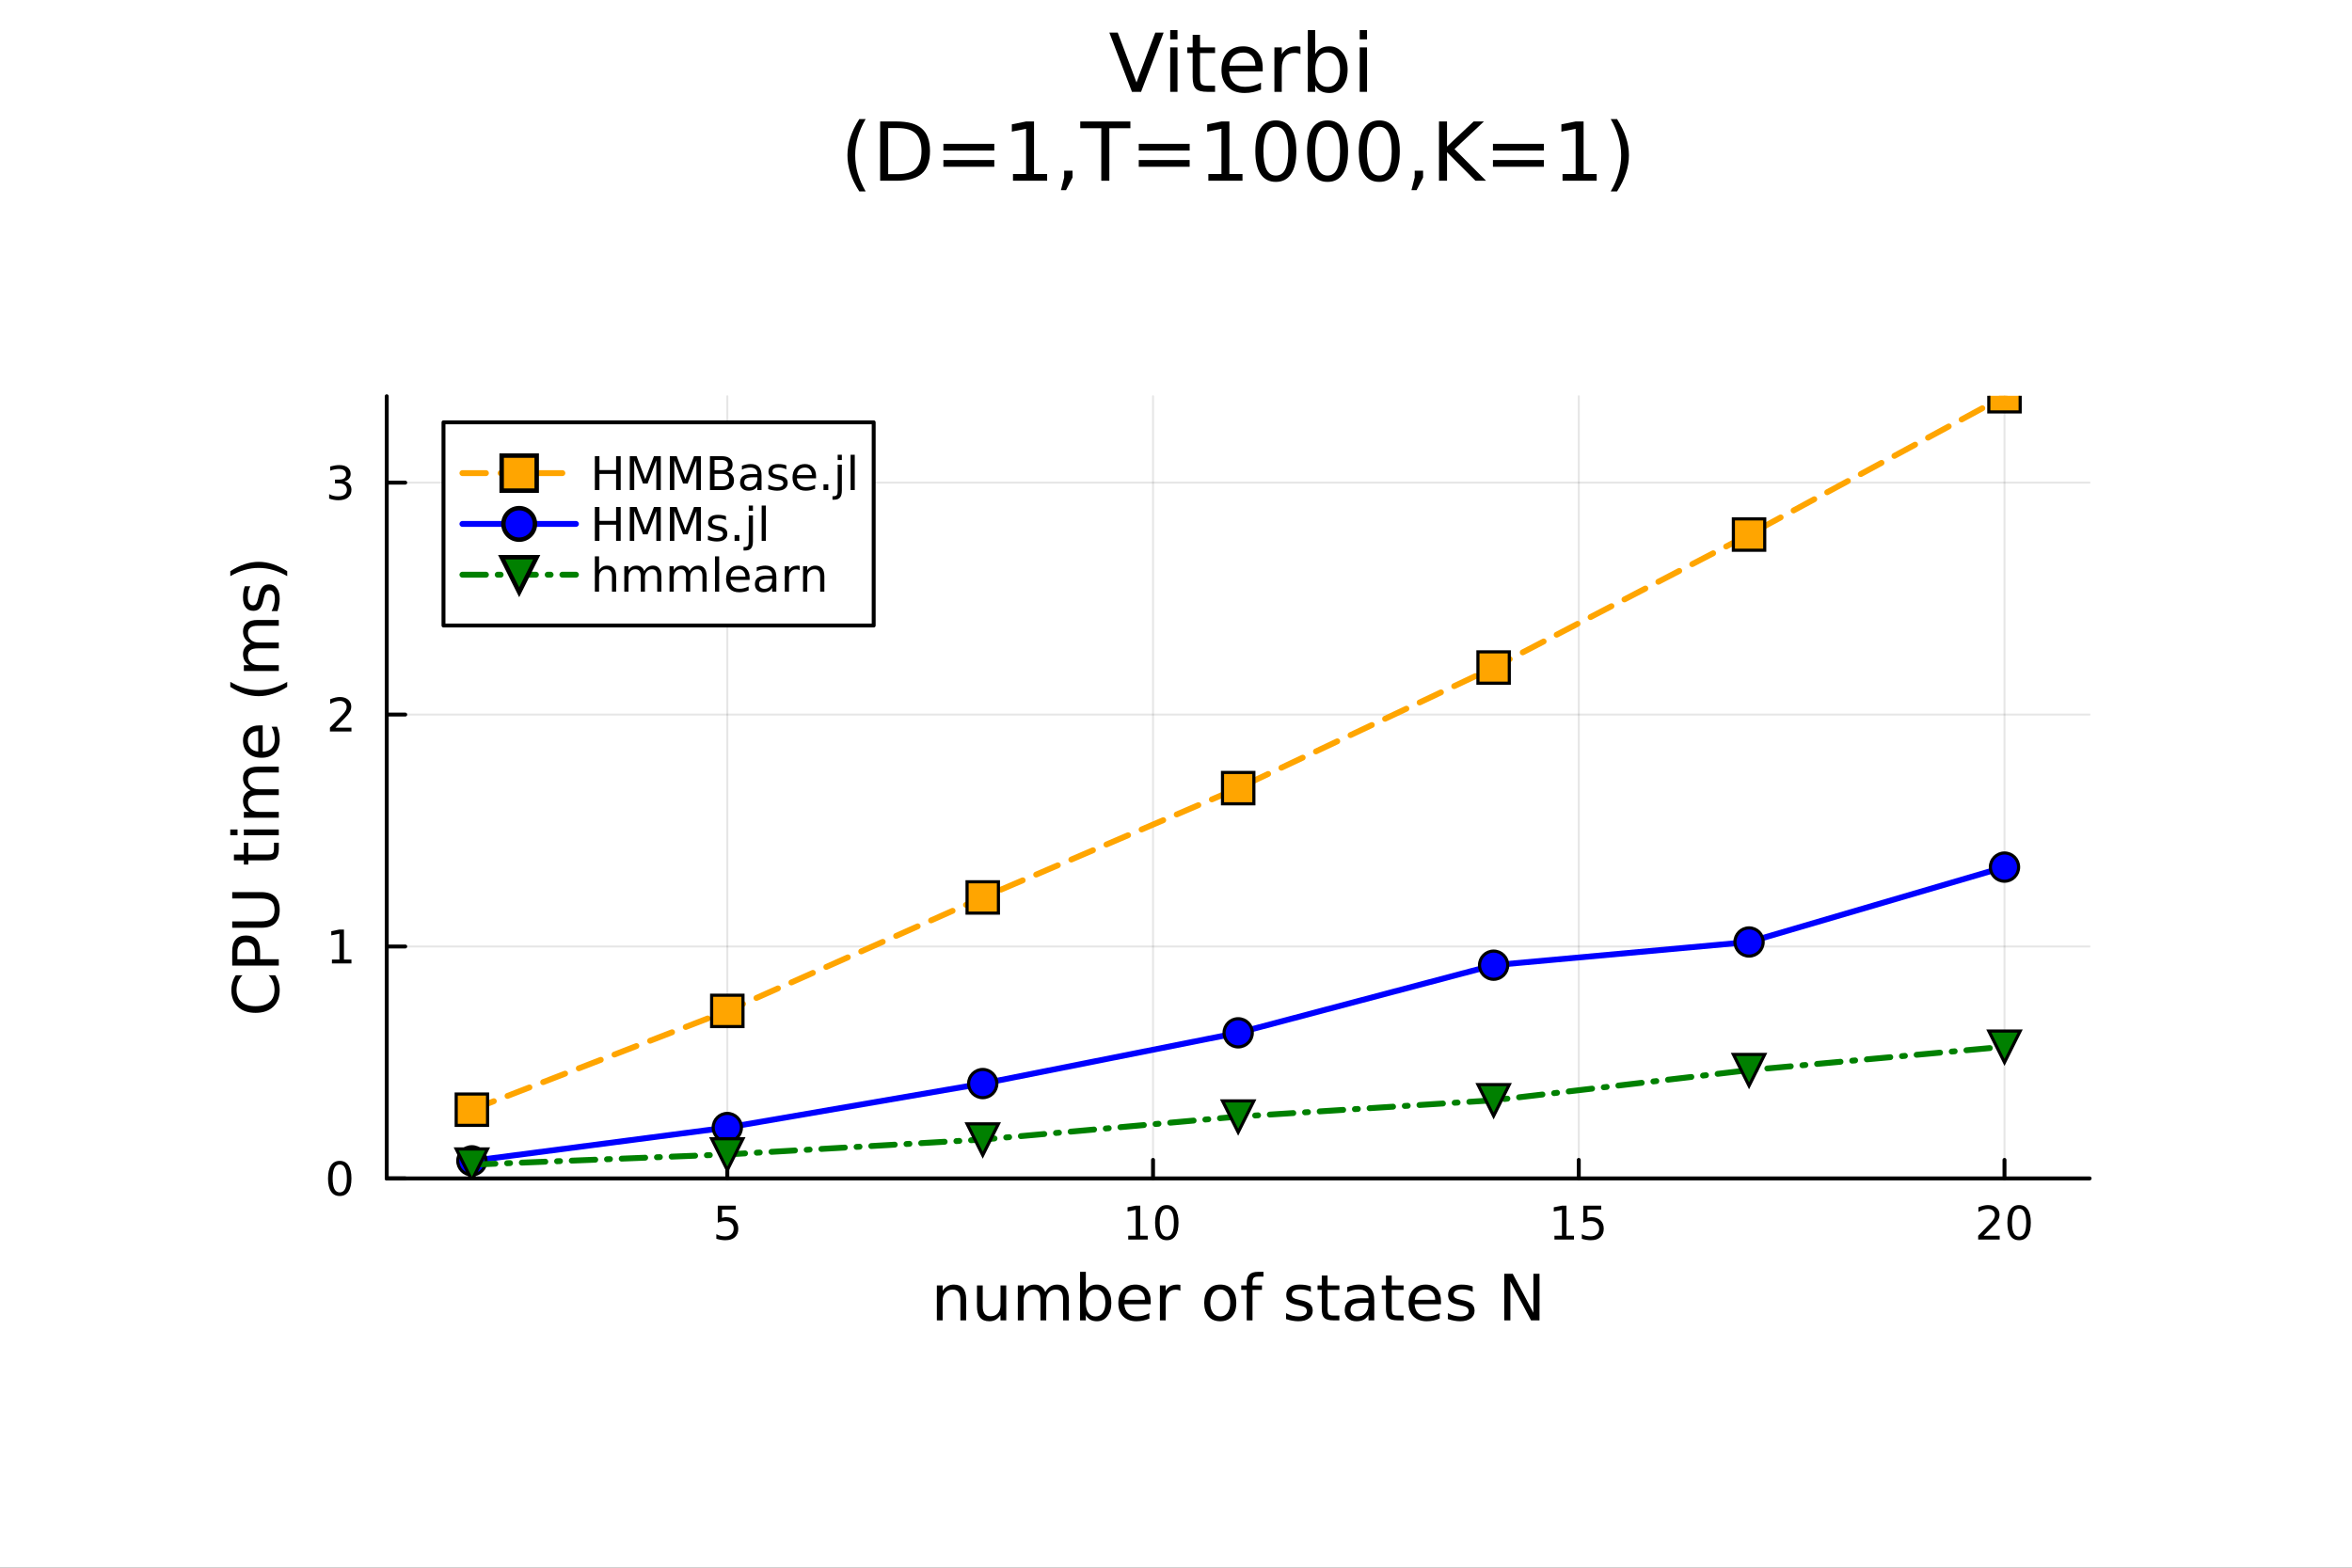 <?xml version="1.0" encoding="utf-8"?>
<svg xmlns="http://www.w3.org/2000/svg" xmlns:xlink="http://www.w3.org/1999/xlink" width="600" height="400" viewBox="0 0 2400 1600">
<rect x="0" y="0" width="2400" height="1600" fill="#333333" stroke="none"/>
<defs>
  <clipPath id="clip180">
    <rect x="0" y="0" width="2400" height="1600"/>
  </clipPath>
</defs>
<path clip-path="url(#clip180)" d="M0 1600 L2400 1600 L2400 0 L0 0  Z" fill="#ffffff" fill-rule="evenodd" fill-opacity="1"/>
<defs>
  <clipPath id="clip181">
    <rect x="480" y="0" width="1681" height="1600"/>
  </clipPath>
</defs>
<path clip-path="url(#clip180)" d="M394.621 1202.71 L2132.28 1202.71 L2132.28 404.425 L394.621 404.425  Z" fill="#ffffff" fill-rule="evenodd" fill-opacity="1"/>
<defs>
  <clipPath id="clip182">
    <rect x="394" y="404" width="1739" height="799"/>
  </clipPath>
</defs>
<polyline clip-path="url(#clip182)" style="stroke:#000000; stroke-linecap:round; stroke-linejoin:round; stroke-width:2; stroke-opacity:0.1; fill:none" points="742.154,1202.71 742.154,404.425 "/>
<polyline clip-path="url(#clip182)" style="stroke:#000000; stroke-linecap:round; stroke-linejoin:round; stroke-width:2; stroke-opacity:0.1; fill:none" points="1176.57,1202.71 1176.57,404.425 "/>
<polyline clip-path="url(#clip182)" style="stroke:#000000; stroke-linecap:round; stroke-linejoin:round; stroke-width:2; stroke-opacity:0.1; fill:none" points="1610.98,1202.71 1610.98,404.425 "/>
<polyline clip-path="url(#clip182)" style="stroke:#000000; stroke-linecap:round; stroke-linejoin:round; stroke-width:2; stroke-opacity:0.1; fill:none" points="2045.4,1202.71 2045.4,404.425 "/>
<polyline clip-path="url(#clip180)" style="stroke:#000000; stroke-linecap:round; stroke-linejoin:round; stroke-width:4; stroke-opacity:1; fill:none" points="394.621,1202.71 2132.28,1202.71 "/>
<polyline clip-path="url(#clip180)" style="stroke:#000000; stroke-linecap:round; stroke-linejoin:round; stroke-width:4; stroke-opacity:1; fill:none" points="742.154,1202.71 742.154,1183.81 "/>
<polyline clip-path="url(#clip180)" style="stroke:#000000; stroke-linecap:round; stroke-linejoin:round; stroke-width:4; stroke-opacity:1; fill:none" points="1176.57,1202.71 1176.57,1183.81 "/>
<polyline clip-path="url(#clip180)" style="stroke:#000000; stroke-linecap:round; stroke-linejoin:round; stroke-width:4; stroke-opacity:1; fill:none" points="1610.98,1202.71 1610.98,1183.81 "/>
<polyline clip-path="url(#clip180)" style="stroke:#000000; stroke-linecap:round; stroke-linejoin:round; stroke-width:4; stroke-opacity:1; fill:none" points="2045.4,1202.71 2045.4,1183.81 "/>
<path clip-path="url(#clip180)" d="M732.432 1230.55 L750.788 1230.55 L750.788 1234.48 L736.714 1234.48 L736.714 1242.95 Q737.733 1242.61 738.751 1242.45 Q739.77 1242.26 740.788 1242.26 Q746.575 1242.26 749.955 1245.43 Q753.334 1248.6 753.334 1254.02 Q753.334 1259.6 749.862 1262.7 Q746.39 1265.78 740.07 1265.78 Q737.895 1265.78 735.626 1265.41 Q733.381 1265.04 730.973 1264.3 L730.973 1259.6 Q733.057 1260.73 735.279 1261.29 Q737.501 1261.84 739.978 1261.84 Q743.982 1261.84 746.32 1259.74 Q748.658 1257.63 748.658 1254.02 Q748.658 1250.41 746.32 1248.3 Q743.982 1246.2 739.978 1246.2 Q738.103 1246.2 736.228 1246.61 Q734.376 1247.03 732.432 1247.91 L732.432 1230.55 Z" fill="#000000" fill-rule="nonzero" fill-opacity="1" /><path clip-path="url(#clip180)" d="M1151.26 1261.17 L1158.9 1261.17 L1158.9 1234.81 L1150.59 1236.47 L1150.59 1232.21 L1158.85 1230.55 L1163.53 1230.55 L1163.53 1261.17 L1171.16 1261.17 L1171.16 1265.11 L1151.26 1265.11 L1151.26 1261.17 Z" fill="#000000" fill-rule="nonzero" fill-opacity="1" /><path clip-path="url(#clip180)" d="M1190.61 1233.63 Q1187 1233.63 1185.17 1237.19 Q1183.36 1240.73 1183.36 1247.86 Q1183.36 1254.97 1185.17 1258.53 Q1187 1262.08 1190.61 1262.08 Q1194.24 1262.08 1196.05 1258.53 Q1197.88 1254.97 1197.88 1247.86 Q1197.88 1240.73 1196.05 1237.19 Q1194.24 1233.63 1190.61 1233.63 M1190.61 1229.92 Q1196.42 1229.92 1199.47 1234.53 Q1202.55 1239.11 1202.55 1247.86 Q1202.55 1256.59 1199.47 1261.2 Q1196.42 1265.78 1190.61 1265.78 Q1184.8 1265.78 1181.72 1261.2 Q1178.66 1256.59 1178.66 1247.86 Q1178.66 1239.11 1181.72 1234.53 Q1184.8 1229.92 1190.61 1229.92 Z" fill="#000000" fill-rule="nonzero" fill-opacity="1" /><path clip-path="url(#clip180)" d="M1586.17 1261.17 L1593.81 1261.17 L1593.81 1234.81 L1585.5 1236.47 L1585.5 1232.21 L1593.76 1230.55 L1598.44 1230.55 L1598.44 1261.17 L1606.08 1261.17 L1606.08 1265.11 L1586.17 1265.11 L1586.17 1261.17 Z" fill="#000000" fill-rule="nonzero" fill-opacity="1" /><path clip-path="url(#clip180)" d="M1615.57 1230.55 L1633.92 1230.55 L1633.92 1234.48 L1619.85 1234.48 L1619.85 1242.95 Q1620.87 1242.61 1621.89 1242.45 Q1622.91 1242.26 1623.92 1242.26 Q1629.71 1242.26 1633.09 1245.43 Q1636.47 1248.6 1636.47 1254.02 Q1636.47 1259.6 1633 1262.7 Q1629.53 1265.78 1623.21 1265.78 Q1621.03 1265.78 1618.76 1265.41 Q1616.52 1265.04 1614.11 1264.3 L1614.11 1259.6 Q1616.19 1260.73 1618.42 1261.29 Q1620.64 1261.84 1623.11 1261.84 Q1627.12 1261.84 1629.46 1259.74 Q1631.79 1257.63 1631.79 1254.02 Q1631.79 1250.41 1629.46 1248.3 Q1627.12 1246.2 1623.11 1246.2 Q1621.24 1246.2 1619.36 1246.61 Q1617.51 1247.03 1615.57 1247.91 L1615.57 1230.55 Z" fill="#000000" fill-rule="nonzero" fill-opacity="1" /><path clip-path="url(#clip180)" d="M2024.17 1261.17 L2040.49 1261.17 L2040.49 1265.11 L2018.55 1265.11 L2018.55 1261.17 Q2021.21 1258.42 2025.79 1253.79 Q2030.4 1249.14 2031.58 1247.79 Q2033.83 1245.27 2034.71 1243.53 Q2035.61 1241.77 2035.61 1240.08 Q2035.61 1237.33 2033.66 1235.59 Q2031.74 1233.86 2028.64 1233.86 Q2026.44 1233.86 2023.99 1234.62 Q2021.56 1235.39 2018.78 1236.94 L2018.78 1232.21 Q2021.6 1231.08 2024.06 1230.5 Q2026.51 1229.92 2028.55 1229.92 Q2033.92 1229.92 2037.11 1232.61 Q2040.31 1235.29 2040.31 1239.78 Q2040.31 1241.91 2039.5 1243.83 Q2038.71 1245.73 2036.6 1248.33 Q2036.03 1249 2032.92 1252.21 Q2029.82 1255.41 2024.17 1261.17 Z" fill="#000000" fill-rule="nonzero" fill-opacity="1" /><path clip-path="url(#clip180)" d="M2060.31 1233.63 Q2056.7 1233.63 2054.87 1237.19 Q2053.06 1240.73 2053.06 1247.86 Q2053.06 1254.97 2054.87 1258.53 Q2056.7 1262.08 2060.31 1262.08 Q2063.94 1262.08 2065.75 1258.53 Q2067.58 1254.97 2067.58 1247.86 Q2067.58 1240.73 2065.75 1237.19 Q2063.94 1233.63 2060.31 1233.63 M2060.31 1229.92 Q2066.12 1229.92 2069.17 1234.53 Q2072.25 1239.11 2072.25 1247.86 Q2072.25 1256.59 2069.17 1261.2 Q2066.12 1265.78 2060.31 1265.78 Q2054.5 1265.78 2051.42 1261.2 Q2048.36 1256.59 2048.36 1247.86 Q2048.36 1239.11 2051.42 1234.53 Q2054.5 1229.92 2060.31 1229.92 Z" fill="#000000" fill-rule="nonzero" fill-opacity="1" /><path clip-path="url(#clip180)" d="M985.844 1326.06 L985.844 1347.57 L979.987 1347.57 L979.987 1326.25 Q979.987 1321.19 978.014 1318.67 Q976.041 1316.16 972.094 1316.16 Q967.352 1316.16 964.614 1319.18 Q961.877 1322.2 961.877 1327.42 L961.877 1347.57 L955.989 1347.57 L955.989 1311.92 L961.877 1311.92 L961.877 1317.46 Q963.978 1314.25 966.81 1312.66 Q969.675 1311.06 973.399 1311.06 Q979.542 1311.06 982.693 1314.88 Q985.844 1318.67 985.844 1326.06 Z" fill="#000000" fill-rule="nonzero" fill-opacity="1" /><path clip-path="url(#clip180)" d="M996.92 1333.5 L996.92 1311.92 L1002.78 1311.92 L1002.78 1333.28 Q1002.78 1338.34 1004.75 1340.89 Q1006.72 1343.4 1010.67 1343.4 Q1015.41 1343.4 1018.15 1340.38 Q1020.92 1337.35 1020.92 1332.13 L1020.92 1311.92 L1026.78 1311.92 L1026.78 1347.57 L1020.92 1347.57 L1020.92 1342.1 Q1018.79 1345.34 1015.95 1346.93 Q1013.15 1348.49 1009.43 1348.49 Q1003.29 1348.49 1000.1 1344.68 Q996.92 1340.86 996.92 1333.5 M1011.66 1311.06 L1011.66 1311.06 Z" fill="#000000" fill-rule="nonzero" fill-opacity="1" /><path clip-path="url(#clip180)" d="M1066.59 1318.77 Q1068.79 1314.82 1071.84 1312.94 Q1074.9 1311.06 1079.04 1311.06 Q1084.61 1311.06 1087.63 1314.98 Q1090.66 1318.86 1090.66 1326.06 L1090.66 1347.57 L1084.77 1347.57 L1084.77 1326.25 Q1084.77 1321.12 1082.95 1318.64 Q1081.14 1316.16 1077.41 1316.16 Q1072.86 1316.16 1070.22 1319.18 Q1067.58 1322.2 1067.58 1327.42 L1067.58 1347.57 L1061.69 1347.57 L1061.69 1326.25 Q1061.69 1321.09 1059.88 1318.64 Q1058.06 1316.16 1054.28 1316.16 Q1049.79 1316.16 1047.15 1319.21 Q1044.5 1322.24 1044.5 1327.42 L1044.5 1347.57 L1038.62 1347.57 L1038.62 1311.92 L1044.5 1311.92 L1044.5 1317.46 Q1046.51 1314.18 1049.31 1312.62 Q1052.11 1311.06 1055.96 1311.06 Q1059.85 1311.06 1062.55 1313.04 Q1065.29 1315.01 1066.59 1318.77 Z" fill="#000000" fill-rule="nonzero" fill-opacity="1" /><path clip-path="url(#clip180)" d="M1127.93 1329.78 Q1127.93 1323.32 1125.25 1319.66 Q1122.61 1315.97 1117.96 1315.97 Q1113.32 1315.97 1110.64 1319.66 Q1108 1323.32 1108 1329.78 Q1108 1336.24 1110.64 1339.93 Q1113.32 1343.59 1117.96 1343.59 Q1122.61 1343.59 1125.25 1339.93 Q1127.93 1336.24 1127.93 1329.78 M1108 1317.33 Q1109.85 1314.15 1112.65 1312.62 Q1115.48 1311.06 1119.4 1311.06 Q1125.89 1311.06 1129.93 1316.22 Q1134.01 1321.38 1134.01 1329.78 Q1134.01 1338.18 1129.93 1343.34 Q1125.89 1348.49 1119.4 1348.49 Q1115.48 1348.49 1112.65 1346.97 Q1109.85 1345.41 1108 1342.22 L1108 1347.57 L1102.11 1347.57 L1102.11 1298.05 L1108 1298.05 L1108 1317.33 Z" fill="#000000" fill-rule="nonzero" fill-opacity="1" /><path clip-path="url(#clip180)" d="M1174.21 1328.28 L1174.21 1331.15 L1147.28 1331.15 Q1147.66 1337.2 1150.91 1340.38 Q1154.19 1343.53 1160.01 1343.53 Q1163.38 1343.53 1166.53 1342.7 Q1169.72 1341.87 1172.84 1340.22 L1172.84 1345.76 Q1169.69 1347.09 1166.38 1347.79 Q1163.07 1348.49 1159.66 1348.49 Q1151.13 1348.49 1146.13 1343.53 Q1141.17 1338.56 1141.17 1330.1 Q1141.17 1321.34 1145.88 1316.22 Q1150.62 1311.06 1158.64 1311.06 Q1165.83 1311.06 1170 1315.71 Q1174.21 1320.33 1174.21 1328.28 M1168.35 1326.56 Q1168.29 1321.76 1165.64 1318.89 Q1163.03 1316.03 1158.7 1316.03 Q1153.8 1316.03 1150.84 1318.8 Q1147.91 1321.57 1147.47 1326.6 L1168.35 1326.56 Z" fill="#000000" fill-rule="nonzero" fill-opacity="1" /><path clip-path="url(#clip180)" d="M1204.47 1317.4 Q1203.49 1316.83 1202.31 1316.57 Q1201.16 1316.28 1199.76 1316.28 Q1194.8 1316.28 1192.12 1319.53 Q1189.48 1322.75 1189.48 1328.79 L1189.48 1347.57 L1183.59 1347.57 L1183.59 1311.92 L1189.48 1311.92 L1189.48 1317.46 Q1191.33 1314.22 1194.29 1312.66 Q1197.25 1311.06 1201.48 1311.06 Q1202.09 1311.06 1202.82 1311.16 Q1203.55 1311.22 1204.44 1311.38 L1204.47 1317.4 Z" fill="#000000" fill-rule="nonzero" fill-opacity="1" /><path clip-path="url(#clip180)" d="M1245.15 1316.03 Q1240.44 1316.03 1237.7 1319.72 Q1234.97 1323.38 1234.97 1329.78 Q1234.97 1336.18 1237.67 1339.87 Q1240.41 1343.53 1245.15 1343.53 Q1249.83 1343.53 1252.57 1339.84 Q1255.3 1336.14 1255.3 1329.78 Q1255.3 1323.45 1252.57 1319.75 Q1249.83 1316.03 1245.15 1316.03 M1245.15 1311.06 Q1252.79 1311.06 1257.15 1316.03 Q1261.51 1320.99 1261.51 1329.78 Q1261.51 1338.53 1257.15 1343.53 Q1252.79 1348.49 1245.15 1348.49 Q1237.48 1348.49 1233.12 1343.53 Q1228.79 1338.53 1228.79 1329.78 Q1228.79 1320.99 1233.12 1316.03 Q1237.48 1311.06 1245.15 1311.06 Z" fill="#000000" fill-rule="nonzero" fill-opacity="1" /><path clip-path="url(#clip180)" d="M1289.27 1298.05 L1289.27 1302.92 L1283.66 1302.92 Q1280.51 1302.92 1279.27 1304.19 Q1278.06 1305.46 1278.06 1308.77 L1278.06 1311.92 L1287.71 1311.92 L1287.71 1316.47 L1278.06 1316.47 L1278.06 1347.57 L1272.17 1347.57 L1272.17 1316.47 L1266.57 1316.47 L1266.57 1311.92 L1272.17 1311.92 L1272.17 1309.44 Q1272.17 1303.49 1274.94 1300.78 Q1277.71 1298.05 1283.73 1298.05 L1289.27 1298.05 Z" fill="#000000" fill-rule="nonzero" fill-opacity="1" /><path clip-path="url(#clip180)" d="M1337.61 1312.97 L1337.61 1318.51 Q1335.13 1317.24 1332.46 1316.6 Q1329.78 1315.97 1326.92 1315.97 Q1322.56 1315.97 1320.36 1317.3 Q1318.2 1318.64 1318.2 1321.31 Q1318.2 1323.35 1319.76 1324.53 Q1321.32 1325.67 1326.03 1326.72 L1328.03 1327.17 Q1334.27 1328.51 1336.88 1330.96 Q1339.52 1333.38 1339.52 1337.74 Q1339.52 1342.7 1335.58 1345.6 Q1331.66 1348.49 1324.79 1348.49 Q1321.92 1348.49 1318.8 1347.92 Q1315.71 1347.38 1312.28 1346.27 L1312.28 1340.22 Q1315.52 1341.91 1318.67 1342.77 Q1321.83 1343.59 1324.91 1343.59 Q1329.05 1343.59 1331.28 1342.19 Q1333.51 1340.76 1333.51 1338.18 Q1333.51 1335.79 1331.88 1334.52 Q1330.29 1333.25 1324.85 1332.07 L1322.81 1331.59 Q1317.37 1330.45 1314.95 1328.09 Q1312.53 1325.71 1312.53 1321.57 Q1312.53 1316.54 1316.1 1313.8 Q1319.66 1311.06 1326.22 1311.06 Q1329.46 1311.06 1332.33 1311.54 Q1335.19 1312.02 1337.61 1312.97 Z" fill="#000000" fill-rule="nonzero" fill-opacity="1" /><path clip-path="url(#clip180)" d="M1354.64 1301.8 L1354.64 1311.92 L1366.7 1311.92 L1366.7 1316.47 L1354.64 1316.47 L1354.64 1335.83 Q1354.64 1340.19 1355.82 1341.43 Q1357.03 1342.67 1360.69 1342.67 L1366.7 1342.67 L1366.7 1347.57 L1360.69 1347.57 Q1353.91 1347.57 1351.33 1345.06 Q1348.75 1342.51 1348.75 1335.83 L1348.75 1316.47 L1344.46 1316.47 L1344.46 1311.92 L1348.75 1311.92 L1348.75 1301.8 L1354.64 1301.8 Z" fill="#000000" fill-rule="nonzero" fill-opacity="1" /><path clip-path="url(#clip180)" d="M1390.61 1329.65 Q1383.51 1329.65 1380.77 1331.28 Q1378.04 1332.9 1378.04 1336.81 Q1378.04 1339.93 1380.07 1341.78 Q1382.14 1343.59 1385.67 1343.59 Q1390.54 1343.59 1393.47 1340.16 Q1396.43 1336.69 1396.43 1330.96 L1396.43 1329.65 L1390.61 1329.65 M1402.29 1327.23 L1402.29 1347.57 L1396.43 1347.57 L1396.43 1342.16 Q1394.43 1345.41 1391.43 1346.97 Q1388.44 1348.49 1384.11 1348.49 Q1378.64 1348.49 1375.39 1345.44 Q1372.18 1342.35 1372.18 1337.2 Q1372.18 1331.18 1376.19 1328.12 Q1380.23 1325.07 1388.22 1325.07 L1396.43 1325.07 L1396.43 1324.5 Q1396.43 1320.45 1393.76 1318.26 Q1391.12 1316.03 1386.31 1316.03 Q1383.26 1316.03 1380.36 1316.76 Q1377.46 1317.49 1374.79 1318.96 L1374.79 1313.55 Q1378 1312.31 1381.03 1311.7 Q1384.05 1311.06 1386.92 1311.06 Q1394.65 1311.06 1398.47 1315.07 Q1402.29 1319.08 1402.29 1327.23 Z" fill="#000000" fill-rule="nonzero" fill-opacity="1" /><path clip-path="url(#clip180)" d="M1420.14 1301.8 L1420.14 1311.92 L1432.21 1311.92 L1432.21 1316.47 L1420.14 1316.47 L1420.14 1335.83 Q1420.14 1340.19 1421.32 1341.43 Q1422.53 1342.67 1426.19 1342.67 L1432.21 1342.67 L1432.21 1347.57 L1426.19 1347.57 Q1419.41 1347.57 1416.83 1345.06 Q1414.26 1342.51 1414.26 1335.83 L1414.26 1316.47 L1409.96 1316.47 L1409.96 1311.92 L1414.26 1311.92 L1414.26 1301.8 L1420.14 1301.8 Z" fill="#000000" fill-rule="nonzero" fill-opacity="1" /><path clip-path="url(#clip180)" d="M1470.4 1328.28 L1470.4 1331.15 L1443.47 1331.15 Q1443.86 1337.2 1447.1 1340.38 Q1450.38 1343.53 1456.21 1343.53 Q1459.58 1343.53 1462.73 1342.7 Q1465.91 1341.87 1469.03 1340.22 L1469.03 1345.76 Q1465.88 1347.09 1462.57 1347.79 Q1459.26 1348.49 1455.86 1348.49 Q1447.33 1348.49 1442.33 1343.53 Q1437.36 1338.56 1437.36 1330.1 Q1437.36 1321.34 1442.07 1316.22 Q1446.82 1311.06 1454.84 1311.06 Q1462.03 1311.06 1466.2 1315.71 Q1470.4 1320.33 1470.4 1328.28 M1464.55 1326.56 Q1464.48 1321.76 1461.84 1318.89 Q1459.23 1316.03 1454.9 1316.03 Q1450 1316.03 1447.04 1318.8 Q1444.11 1321.57 1443.67 1326.6 L1464.55 1326.56 Z" fill="#000000" fill-rule="nonzero" fill-opacity="1" /><path clip-path="url(#clip180)" d="M1502.74 1312.97 L1502.74 1318.51 Q1500.26 1317.24 1497.58 1316.6 Q1494.91 1315.97 1492.04 1315.97 Q1487.68 1315.97 1485.49 1317.3 Q1483.32 1318.64 1483.32 1321.31 Q1483.32 1323.35 1484.88 1324.53 Q1486.44 1325.67 1491.15 1326.72 L1493.16 1327.17 Q1499.4 1328.51 1502.01 1330.96 Q1504.65 1333.38 1504.65 1337.74 Q1504.65 1342.7 1500.7 1345.6 Q1496.79 1348.49 1489.91 1348.49 Q1487.05 1348.49 1483.93 1347.92 Q1480.84 1347.38 1477.4 1346.27 L1477.4 1340.22 Q1480.65 1341.91 1483.8 1342.77 Q1486.95 1343.59 1490.04 1343.59 Q1494.18 1343.59 1496.41 1342.19 Q1498.63 1340.76 1498.63 1338.18 Q1498.63 1335.79 1497.01 1334.52 Q1495.42 1333.25 1489.98 1332.07 L1487.94 1331.59 Q1482.5 1330.45 1480.08 1328.09 Q1477.66 1325.71 1477.66 1321.57 Q1477.66 1316.54 1481.22 1313.8 Q1484.79 1311.06 1491.34 1311.06 Q1494.59 1311.06 1497.46 1311.54 Q1500.32 1312.02 1502.74 1312.97 Z" fill="#000000" fill-rule="nonzero" fill-opacity="1" /><path clip-path="url(#clip180)" d="M1534.95 1300.05 L1543.61 1300.05 L1564.68 1339.81 L1564.68 1300.05 L1570.92 1300.05 L1570.92 1347.57 L1562.26 1347.57 L1541.19 1307.82 L1541.19 1347.57 L1534.95 1347.57 L1534.95 1300.05 Z" fill="#000000" fill-rule="nonzero" fill-opacity="1" /><polyline clip-path="url(#clip182)" style="stroke:#000000; stroke-linecap:round; stroke-linejoin:round; stroke-width:2; stroke-opacity:0.1; fill:none" points="394.621,1202.71 2132.28,1202.71 "/>
<polyline clip-path="url(#clip182)" style="stroke:#000000; stroke-linecap:round; stroke-linejoin:round; stroke-width:2; stroke-opacity:0.1; fill:none" points="394.621,966 2132.28,966 "/>
<polyline clip-path="url(#clip182)" style="stroke:#000000; stroke-linecap:round; stroke-linejoin:round; stroke-width:2; stroke-opacity:0.1; fill:none" points="394.621,729.293 2132.28,729.293 "/>
<polyline clip-path="url(#clip182)" style="stroke:#000000; stroke-linecap:round; stroke-linejoin:round; stroke-width:2; stroke-opacity:0.1; fill:none" points="394.621,492.586 2132.28,492.586 "/>
<polyline clip-path="url(#clip180)" style="stroke:#000000; stroke-linecap:round; stroke-linejoin:round; stroke-width:4; stroke-opacity:1; fill:none" points="394.621,1202.71 394.621,404.425 "/>
<polyline clip-path="url(#clip180)" style="stroke:#000000; stroke-linecap:round; stroke-linejoin:round; stroke-width:4; stroke-opacity:1; fill:none" points="394.621,1202.71 413.519,1202.71 "/>
<polyline clip-path="url(#clip180)" style="stroke:#000000; stroke-linecap:round; stroke-linejoin:round; stroke-width:4; stroke-opacity:1; fill:none" points="394.621,966 413.519,966 "/>
<polyline clip-path="url(#clip180)" style="stroke:#000000; stroke-linecap:round; stroke-linejoin:round; stroke-width:4; stroke-opacity:1; fill:none" points="394.621,729.293 413.519,729.293 "/>
<polyline clip-path="url(#clip180)" style="stroke:#000000; stroke-linecap:round; stroke-linejoin:round; stroke-width:4; stroke-opacity:1; fill:none" points="394.621,492.586 413.519,492.586 "/>
<path clip-path="url(#clip180)" d="M346.677 1188.51 Q343.066 1188.51 341.237 1192.07 Q339.432 1195.61 339.432 1202.74 Q339.432 1209.85 341.237 1213.41 Q343.066 1216.96 346.677 1216.96 Q350.311 1216.96 352.117 1213.41 Q353.945 1209.85 353.945 1202.74 Q353.945 1195.61 352.117 1192.07 Q350.311 1188.51 346.677 1188.51 M346.677 1184.8 Q352.487 1184.8 355.543 1189.41 Q358.621 1193.99 358.621 1202.74 Q358.621 1211.47 355.543 1216.08 Q352.487 1220.66 346.677 1220.66 Q340.867 1220.66 337.788 1216.08 Q334.733 1211.47 334.733 1202.74 Q334.733 1193.99 337.788 1189.41 Q340.867 1184.8 346.677 1184.8 Z" fill="#000000" fill-rule="nonzero" fill-opacity="1" /><path clip-path="url(#clip180)" d="M338.714 979.345 L346.353 979.345 L346.353 952.979 L338.043 954.646 L338.043 950.387 L346.307 948.72 L350.983 948.72 L350.983 979.345 L358.621 979.345 L358.621 983.28 L338.714 983.28 L338.714 979.345 Z" fill="#000000" fill-rule="nonzero" fill-opacity="1" /><path clip-path="url(#clip180)" d="M342.302 742.638 L358.621 742.638 L358.621 746.573 L336.677 746.573 L336.677 742.638 Q339.339 739.883 343.922 735.254 Q348.529 730.601 349.709 729.258 Q351.955 726.735 352.834 724.999 Q353.737 723.24 353.737 721.55 Q353.737 718.795 351.793 717.059 Q349.871 715.323 346.77 715.323 Q344.571 715.323 342.117 716.087 Q339.686 716.851 336.909 718.402 L336.909 713.68 Q339.733 712.545 342.186 711.967 Q344.64 711.388 346.677 711.388 Q352.047 711.388 355.242 714.073 Q358.436 716.758 358.436 721.249 Q358.436 723.379 357.626 725.3 Q356.839 727.198 354.732 729.791 Q354.154 730.462 351.052 733.68 Q347.95 736.874 342.302 742.638 Z" fill="#000000" fill-rule="nonzero" fill-opacity="1" /><path clip-path="url(#clip180)" d="M351.492 491.232 Q354.848 491.949 356.723 494.218 Q358.621 496.486 358.621 499.82 Q358.621 504.935 355.103 507.736 Q351.584 510.537 345.103 510.537 Q342.927 510.537 340.612 510.097 Q338.321 509.681 335.867 508.824 L335.867 504.31 Q337.811 505.445 340.126 506.023 Q342.441 506.602 344.964 506.602 Q349.362 506.602 351.654 504.866 Q353.969 503.13 353.969 499.82 Q353.969 496.764 351.816 495.051 Q349.686 493.315 345.867 493.315 L341.839 493.315 L341.839 489.473 L346.052 489.473 Q349.501 489.473 351.33 488.107 Q353.158 486.718 353.158 484.125 Q353.158 481.463 351.26 480.051 Q349.385 478.616 345.867 478.616 Q343.946 478.616 341.746 479.033 Q339.547 479.449 336.909 480.329 L336.909 476.162 Q339.571 475.422 341.885 475.051 Q344.223 474.681 346.283 474.681 Q351.608 474.681 354.709 477.111 Q357.811 479.519 357.811 483.639 Q357.811 486.51 356.168 488.5 Q354.524 490.468 351.492 491.232 Z" fill="#000000" fill-rule="nonzero" fill-opacity="1" /><path clip-path="url(#clip180)" d="M240.617 995.397 L247.396 995.397 Q244.373 998.643 242.877 1002.34 Q241.381 1006 241.381 1010.13 Q241.381 1018.28 246.378 1022.61 Q251.343 1026.94 260.764 1026.94 Q270.154 1026.94 275.151 1022.61 Q280.116 1018.28 280.116 1010.13 Q280.116 1006 278.62 1002.34 Q277.124 998.643 274.1 995.397 L280.816 995.397 Q283.108 998.77 284.254 1002.56 Q285.4 1006.31 285.4 1010.52 Q285.4 1021.3 278.811 1027.51 Q272.191 1033.72 260.764 1033.72 Q249.306 1033.72 242.718 1027.51 Q236.097 1021.3 236.097 1010.52 Q236.097 1006.25 237.243 1002.49 Q238.357 998.707 240.617 995.397 Z" fill="#000000" fill-rule="nonzero" fill-opacity="1" /><path clip-path="url(#clip180)" d="M242.24 979.037 L260.096 979.037 L260.096 970.952 Q260.096 966.464 257.772 964.014 Q255.449 961.563 251.152 961.563 Q246.887 961.563 244.564 964.014 Q242.24 966.464 242.24 970.952 L242.24 979.037 M236.957 985.466 L236.957 970.952 Q236.957 962.963 240.585 958.889 Q244.182 954.783 251.152 954.783 Q258.186 954.783 261.783 958.889 Q265.379 962.963 265.379 970.952 L265.379 979.037 L284.477 979.037 L284.477 985.466 L236.957 985.466 Z" fill="#000000" fill-rule="nonzero" fill-opacity="1" /><path clip-path="url(#clip180)" d="M236.957 946.89 L236.957 940.429 L265.825 940.429 Q273.464 940.429 276.838 937.66 Q280.18 934.891 280.18 928.684 Q280.18 922.509 276.838 919.74 Q273.464 916.971 265.825 916.971 L236.957 916.971 L236.957 910.51 L266.621 910.51 Q275.915 910.51 280.657 915.125 Q285.4 919.708 285.4 928.684 Q285.4 937.691 280.657 942.307 Q275.915 946.89 266.621 946.89 L236.957 946.89 Z" fill="#000000" fill-rule="nonzero" fill-opacity="1" /><path clip-path="url(#clip180)" d="M238.707 872.188 L248.829 872.188 L248.829 860.125 L253.38 860.125 L253.38 872.188 L272.732 872.188 Q277.092 872.188 278.334 871.011 Q279.575 869.801 279.575 866.141 L279.575 860.125 L284.477 860.125 L284.477 866.141 Q284.477 872.92 281.962 875.498 Q279.416 878.077 272.732 878.077 L253.38 878.077 L253.38 882.373 L248.829 882.373 L248.829 878.077 L238.707 878.077 L238.707 872.188 Z" fill="#000000" fill-rule="nonzero" fill-opacity="1" /><path clip-path="url(#clip180)" d="M248.829 852.423 L248.829 846.566 L284.477 846.566 L284.477 852.423 L248.829 852.423 M234.951 852.423 L234.951 846.566 L242.367 846.566 L242.367 852.423 L234.951 852.423 Z" fill="#000000" fill-rule="nonzero" fill-opacity="1" /><path clip-path="url(#clip180)" d="M255.672 806.558 Q251.725 804.362 249.847 801.306 Q247.969 798.251 247.969 794.113 Q247.969 788.543 251.884 785.519 Q255.767 782.495 262.961 782.495 L284.477 782.495 L284.477 788.384 L263.151 788.384 Q258.027 788.384 255.544 790.198 Q253.062 792.012 253.062 795.736 Q253.062 800.288 256.086 802.929 Q259.109 805.571 264.329 805.571 L284.477 805.571 L284.477 811.459 L263.151 811.459 Q257.995 811.459 255.544 813.274 Q253.062 815.088 253.062 818.876 Q253.062 823.363 256.117 826.005 Q259.141 828.647 264.329 828.647 L284.477 828.647 L284.477 834.535 L248.829 834.535 L248.829 828.647 L254.367 828.647 Q251.088 826.642 249.529 823.841 Q247.969 821.04 247.969 817.189 Q247.969 813.306 249.943 810.6 Q251.916 807.863 255.672 806.558 Z" fill="#000000" fill-rule="nonzero" fill-opacity="1" /><path clip-path="url(#clip180)" d="M265.189 740.323 L268.053 740.323 L268.053 767.25 Q274.1 766.868 277.283 763.621 Q280.434 760.343 280.434 754.518 Q280.434 751.144 279.607 747.993 Q278.779 744.811 277.124 741.691 L282.662 741.691 Q283.999 744.842 284.699 748.153 Q285.4 751.463 285.4 754.868 Q285.4 763.398 280.434 768.395 Q275.469 773.361 267.003 773.361 Q258.25 773.361 253.125 768.65 Q247.969 763.908 247.969 755.887 Q247.969 748.694 252.616 744.524 Q257.231 740.323 265.189 740.323 M263.47 746.179 Q258.664 746.243 255.799 748.885 Q252.935 751.495 252.935 755.823 Q252.935 760.725 255.704 763.685 Q258.473 766.613 263.502 767.059 L263.47 746.179 Z" fill="#000000" fill-rule="nonzero" fill-opacity="1" /><path clip-path="url(#clip180)" d="M235.015 695.922 Q242.336 700.187 249.497 702.256 Q256.658 704.325 264.011 704.325 Q271.363 704.325 278.588 702.256 Q285.782 700.155 293.07 695.922 L293.07 701.014 Q285.591 705.789 278.366 708.176 Q271.14 710.531 264.011 710.531 Q256.913 710.531 249.72 708.176 Q242.527 705.821 235.015 701.014 L235.015 695.922 Z" fill="#000000" fill-rule="nonzero" fill-opacity="1" /><path clip-path="url(#clip180)" d="M255.672 656.805 Q251.725 654.608 249.847 651.553 Q247.969 648.497 247.969 644.36 Q247.969 638.79 251.884 635.766 Q255.767 632.742 262.961 632.742 L284.477 632.742 L284.477 638.631 L263.151 638.631 Q258.027 638.631 255.544 640.445 Q253.062 642.259 253.062 645.983 Q253.062 650.534 256.086 653.176 Q259.109 655.818 264.329 655.818 L284.477 655.818 L284.477 661.706 L263.151 661.706 Q257.995 661.706 255.544 663.52 Q253.062 665.335 253.062 669.122 Q253.062 673.61 256.117 676.252 Q259.141 678.894 264.329 678.894 L284.477 678.894 L284.477 684.782 L248.829 684.782 L248.829 678.894 L254.367 678.894 Q251.088 676.888 249.529 674.088 Q247.969 671.287 247.969 667.435 Q247.969 663.552 249.943 660.847 Q251.916 658.11 255.672 656.805 Z" fill="#000000" fill-rule="nonzero" fill-opacity="1" /><path clip-path="url(#clip180)" d="M249.879 598.336 L255.417 598.336 Q254.144 600.818 253.507 603.492 Q252.871 606.165 252.871 609.03 Q252.871 613.39 254.208 615.587 Q255.544 617.751 258.218 617.751 Q260.255 617.751 261.433 616.191 Q262.579 614.632 263.629 609.921 L264.075 607.916 Q265.411 601.678 267.862 599.068 Q270.281 596.426 274.642 596.426 Q279.607 596.426 282.503 600.373 Q285.4 604.288 285.4 611.163 Q285.4 614.027 284.827 617.146 Q284.286 620.234 283.172 623.671 L277.124 623.671 Q278.811 620.425 279.67 617.274 Q280.498 614.123 280.498 611.035 Q280.498 606.897 279.098 604.669 Q277.665 602.441 275.087 602.441 Q272.7 602.441 271.427 604.065 Q270.154 605.656 268.976 611.099 L268.499 613.136 Q267.353 618.579 264.998 620.998 Q262.61 623.416 258.473 623.416 Q253.444 623.416 250.707 619.852 Q247.969 616.287 247.969 609.73 Q247.969 606.484 248.447 603.619 Q248.924 600.755 249.879 598.336 Z" fill="#000000" fill-rule="nonzero" fill-opacity="1" /><path clip-path="url(#clip180)" d="M235.015 588.023 L235.015 582.931 Q242.527 578.156 249.72 575.801 Q256.913 573.414 264.011 573.414 Q271.14 573.414 278.366 575.801 Q285.591 578.156 293.07 582.931 L293.07 588.023 Q285.782 583.79 278.588 581.721 Q271.363 579.62 264.011 579.62 Q256.658 579.62 249.497 581.721 Q242.336 583.79 235.015 588.023 Z" fill="#000000" fill-rule="nonzero" fill-opacity="1" /><path clip-path="url(#clip180)" d="M1155.07 93.744 L1131.98 33.264 L1140.53 33.264 L1159.69 84.184 L1178.89 33.264 L1187.4 33.264 L1164.35 93.744 L1155.07 93.744 Z" fill="#000000" fill-rule="nonzero" fill-opacity="1" /><path clip-path="url(#clip180)" d="M1194.08 48.374 L1201.53 48.374 L1201.53 93.744 L1194.08 93.744 L1194.08 48.374 M1194.08 30.712 L1201.53 30.712 L1201.53 40.151 L1194.08 40.151 L1194.08 30.712 Z" fill="#000000" fill-rule="nonzero" fill-opacity="1" /><path clip-path="url(#clip180)" d="M1224.5 35.492 L1224.5 48.374 L1239.86 48.374 L1239.86 54.167 L1224.5 54.167 L1224.5 78.796 Q1224.5 84.346 1226 85.926 Q1227.54 87.506 1232.2 87.506 L1239.86 87.506 L1239.86 93.744 L1232.2 93.744 Q1223.57 93.744 1220.29 90.544 Q1217.01 87.303 1217.01 78.796 L1217.01 54.167 L1211.54 54.167 L1211.54 48.374 L1217.01 48.374 L1217.01 35.492 L1224.5 35.492 Z" fill="#000000" fill-rule="nonzero" fill-opacity="1" /><path clip-path="url(#clip180)" d="M1288.47 69.195 L1288.47 72.841 L1254.2 72.841 Q1254.68 80.538 1258.81 84.589 Q1262.99 88.599 1270.4 88.599 Q1274.69 88.599 1278.7 87.546 Q1282.75 86.493 1286.72 84.386 L1286.72 91.435 Q1282.71 93.136 1278.5 94.028 Q1274.29 94.919 1269.95 94.919 Q1259.1 94.919 1252.74 88.599 Q1246.42 82.28 1246.42 71.504 Q1246.42 60.364 1252.41 53.843 Q1258.45 47.28 1268.66 47.28 Q1277.81 47.28 1283.12 53.194 Q1288.47 59.068 1288.47 69.195 M1281.01 67.008 Q1280.93 60.891 1277.57 57.245 Q1274.25 53.599 1268.74 53.599 Q1262.5 53.599 1258.73 57.124 Q1255.01 60.648 1254.44 67.049 L1281.01 67.008 Z" fill="#000000" fill-rule="nonzero" fill-opacity="1" /><path clip-path="url(#clip180)" d="M1326.99 55.341 Q1325.74 54.612 1324.24 54.288 Q1322.78 53.924 1321 53.924 Q1314.68 53.924 1311.27 58.056 Q1307.91 62.147 1307.91 69.844 L1307.91 93.744 L1300.42 93.744 L1300.42 48.374 L1307.91 48.374 L1307.91 55.422 Q1310.26 51.291 1314.03 49.306 Q1317.8 47.28 1323.18 47.28 Q1323.95 47.28 1324.88 47.402 Q1325.82 47.483 1326.95 47.685 L1326.99 55.341 Z" fill="#000000" fill-rule="nonzero" fill-opacity="1" /><path clip-path="url(#clip180)" d="M1367.38 71.099 Q1367.38 62.876 1363.98 58.218 Q1360.61 53.519 1354.7 53.519 Q1348.78 53.519 1345.38 58.218 Q1342.02 62.876 1342.02 71.099 Q1342.02 79.323 1345.38 84.022 Q1348.78 88.68 1354.7 88.68 Q1360.61 88.68 1363.98 84.022 Q1367.38 79.323 1367.38 71.099 M1342.02 55.26 Q1344.37 51.209 1347.93 49.265 Q1351.54 47.28 1356.52 47.28 Q1364.79 47.28 1369.93 53.843 Q1375.12 60.405 1375.12 71.099 Q1375.12 81.794 1369.93 88.356 Q1364.79 94.919 1356.52 94.919 Q1351.54 94.919 1347.93 92.974 Q1344.37 90.989 1342.02 86.939 L1342.02 93.744 L1334.53 93.744 L1334.53 30.712 L1342.02 30.712 L1342.02 55.26 Z" fill="#000000" fill-rule="nonzero" fill-opacity="1" /><path clip-path="url(#clip180)" d="M1387.47 48.374 L1394.92 48.374 L1394.92 93.744 L1387.47 93.744 L1387.47 48.374 M1387.47 30.712 L1394.92 30.712 L1394.92 40.151 L1387.47 40.151 L1387.47 30.712 Z" fill="#000000" fill-rule="nonzero" fill-opacity="1" /><path clip-path="url(#clip180)" d="M883.336 121.513 Q877.908 130.83 875.275 139.945 Q872.641 149.059 872.641 158.417 Q872.641 167.774 875.275 176.97 Q877.948 186.125 883.336 195.401 L876.854 195.401 Q870.778 185.882 867.74 176.686 Q864.742 167.491 864.742 158.417 Q864.742 149.383 867.74 140.228 Q870.738 131.073 876.854 121.513 L883.336 121.513 Z" fill="#000000" fill-rule="nonzero" fill-opacity="1" /><path clip-path="url(#clip180)" d="M906.304 130.709 L906.304 177.739 L916.189 177.739 Q928.706 177.739 934.499 172.068 Q940.332 166.397 940.332 154.163 Q940.332 142.011 934.499 136.38 Q928.706 130.709 916.189 130.709 L906.304 130.709 M898.122 123.984 L914.933 123.984 Q932.514 123.984 940.737 131.316 Q948.96 138.608 948.96 154.163 Q948.96 169.8 940.697 177.132 Q932.433 184.464 914.933 184.464 L898.122 184.464 L898.122 123.984 Z" fill="#000000" fill-rule="nonzero" fill-opacity="1" /><path clip-path="url(#clip180)" d="M962.653 146.791 L1014.59 146.791 L1014.59 153.596 L962.653 153.596 L962.653 146.791 M962.653 163.318 L1014.59 163.318 L1014.59 170.205 L962.653 170.205 L962.653 163.318 Z" fill="#000000" fill-rule="nonzero" fill-opacity="1" /><path clip-path="url(#clip180)" d="M1033.66 177.577 L1047.03 177.577 L1047.03 131.438 L1032.49 134.354 L1032.49 126.901 L1046.95 123.984 L1055.13 123.984 L1055.13 177.577 L1068.5 177.577 L1068.5 184.464 L1033.66 184.464 L1033.66 177.577 Z" fill="#000000" fill-rule="nonzero" fill-opacity="1" /><path clip-path="url(#clip180)" d="M1085.88 174.175 L1094.43 174.175 L1094.43 181.142 L1087.78 194.105 L1082.56 194.105 L1085.88 181.142 L1085.88 174.175 Z" fill="#000000" fill-rule="nonzero" fill-opacity="1" /><path clip-path="url(#clip180)" d="M1102.29 123.984 L1153.45 123.984 L1153.45 130.871 L1131.98 130.871 L1131.98 184.464 L1123.76 184.464 L1123.76 130.871 L1102.29 130.871 L1102.29 123.984 Z" fill="#000000" fill-rule="nonzero" fill-opacity="1" /><path clip-path="url(#clip180)" d="M1162 146.791 L1213.93 146.791 L1213.93 153.596 L1162 153.596 L1162 146.791 M1162 163.318 L1213.93 163.318 L1213.93 170.205 L1162 170.205 L1162 163.318 Z" fill="#000000" fill-rule="nonzero" fill-opacity="1" /><path clip-path="url(#clip180)" d="M1233.01 177.577 L1246.38 177.577 L1246.38 131.438 L1231.84 134.354 L1231.84 126.901 L1246.3 123.984 L1254.48 123.984 L1254.48 177.577 L1267.85 177.577 L1267.85 184.464 L1233.01 184.464 L1233.01 177.577 Z" fill="#000000" fill-rule="nonzero" fill-opacity="1" /><path clip-path="url(#clip180)" d="M1301.88 129.372 Q1295.56 129.372 1292.36 135.61 Q1289.2 141.808 1289.2 154.285 Q1289.2 166.721 1292.36 172.959 Q1295.56 179.157 1301.88 179.157 Q1308.24 179.157 1311.39 172.959 Q1314.6 166.721 1314.6 154.285 Q1314.6 141.808 1311.39 135.61 Q1308.24 129.372 1301.88 129.372 M1301.88 122.89 Q1312.04 122.89 1317.39 130.952 Q1322.78 138.972 1322.78 154.285 Q1322.78 169.557 1317.39 177.618 Q1312.04 185.639 1301.88 185.639 Q1291.71 185.639 1286.32 177.618 Q1280.97 169.557 1280.97 154.285 Q1280.97 138.972 1286.32 130.952 Q1291.71 122.89 1301.88 122.89 Z" fill="#000000" fill-rule="nonzero" fill-opacity="1" /><path clip-path="url(#clip180)" d="M1354.66 129.372 Q1348.34 129.372 1345.14 135.61 Q1341.98 141.808 1341.98 154.285 Q1341.98 166.721 1345.14 172.959 Q1348.34 179.157 1354.66 179.157 Q1361.02 179.157 1364.18 172.959 Q1367.38 166.721 1367.38 154.285 Q1367.38 141.808 1364.18 135.61 Q1361.02 129.372 1354.66 129.372 M1354.66 122.89 Q1364.83 122.89 1370.17 130.952 Q1375.56 138.972 1375.56 154.285 Q1375.56 169.557 1370.17 177.618 Q1364.83 185.639 1354.66 185.639 Q1344.49 185.639 1339.1 177.618 Q1333.76 169.557 1333.76 154.285 Q1333.76 138.972 1339.1 130.952 Q1344.49 122.89 1354.66 122.89 Z" fill="#000000" fill-rule="nonzero" fill-opacity="1" /><path clip-path="url(#clip180)" d="M1407.44 129.372 Q1401.12 129.372 1397.92 135.61 Q1394.76 141.808 1394.76 154.285 Q1394.76 166.721 1397.92 172.959 Q1401.12 179.157 1407.44 179.157 Q1413.8 179.157 1416.96 172.959 Q1420.16 166.721 1420.16 154.285 Q1420.16 141.808 1416.96 135.61 Q1413.8 129.372 1407.44 129.372 M1407.44 122.89 Q1417.61 122.89 1422.96 130.952 Q1428.34 138.972 1428.34 154.285 Q1428.34 169.557 1422.96 177.618 Q1417.61 185.639 1407.44 185.639 Q1397.27 185.639 1391.89 177.618 Q1386.54 169.557 1386.54 154.285 Q1386.54 138.972 1391.89 130.952 Q1397.27 122.89 1407.44 122.89 Z" fill="#000000" fill-rule="nonzero" fill-opacity="1" /><path clip-path="url(#clip180)" d="M1443.58 174.175 L1452.12 174.175 L1452.12 181.142 L1445.48 194.105 L1440.25 194.105 L1443.58 181.142 L1443.58 174.175 Z" fill="#000000" fill-rule="nonzero" fill-opacity="1" /><path clip-path="url(#clip180)" d="M1468.37 123.984 L1476.55 123.984 L1476.55 149.545 L1503.69 123.984 L1514.22 123.984 L1484.21 152.178 L1516.37 184.464 L1505.6 184.464 L1476.55 155.338 L1476.55 184.464 L1468.37 184.464 L1468.37 123.984 Z" fill="#000000" fill-rule="nonzero" fill-opacity="1" /><path clip-path="url(#clip180)" d="M1523.42 146.791 L1575.35 146.791 L1575.35 153.596 L1523.42 153.596 L1523.42 146.791 M1523.42 163.318 L1575.35 163.318 L1575.35 170.205 L1523.42 170.205 L1523.42 163.318 Z" fill="#000000" fill-rule="nonzero" fill-opacity="1" /><path clip-path="url(#clip180)" d="M1594.43 177.577 L1607.8 177.577 L1607.8 131.438 L1593.26 134.354 L1593.26 126.901 L1607.72 123.984 L1615.9 123.984 L1615.9 177.577 L1629.27 177.577 L1629.27 184.464 L1594.43 184.464 L1594.43 177.577 Z" fill="#000000" fill-rule="nonzero" fill-opacity="1" /><path clip-path="url(#clip180)" d="M1643.57 121.513 L1650.05 121.513 Q1656.13 131.073 1659.12 140.228 Q1662.16 149.383 1662.16 158.417 Q1662.16 167.491 1659.12 176.686 Q1656.13 185.882 1650.05 195.401 L1643.57 195.401 Q1648.96 186.125 1651.59 176.97 Q1654.26 167.774 1654.26 158.417 Q1654.26 149.059 1651.59 139.945 Q1648.96 130.83 1643.57 121.513 Z" fill="#000000" fill-rule="nonzero" fill-opacity="1" /><polyline clip-path="url(#clip182)" style="stroke:#ffa500; stroke-linecap:round; stroke-linejoin:round; stroke-width:6; stroke-opacity:1; fill:none" stroke-dasharray="24, 15" points="481.504,1132.57 742.154,1031.73 1002.8,915.942 1263.45,804.373 1524.1,681.283 1784.75,545.582 2045.4,404.425 "/>
<path clip-path="url(#clip182)" d="M465.504 1116.57 L465.504 1148.57 L497.504 1148.57 L497.504 1116.57 L465.504 1116.57 Z" fill="#ffa500" fill-rule="evenodd" fill-opacity="1" stroke="#000000" stroke-opacity="1" stroke-width="3.2"/>
<path clip-path="url(#clip182)" d="M726.154 1015.73 L726.154 1047.73 L758.154 1047.73 L758.154 1015.73 L726.154 1015.73 Z" fill="#ffa500" fill-rule="evenodd" fill-opacity="1" stroke="#000000" stroke-opacity="1" stroke-width="3.2"/>
<path clip-path="url(#clip182)" d="M986.803 899.942 L986.803 931.942 L1018.8 931.942 L1018.8 899.942 L986.803 899.942 Z" fill="#ffa500" fill-rule="evenodd" fill-opacity="1" stroke="#000000" stroke-opacity="1" stroke-width="3.2"/>
<path clip-path="url(#clip182)" d="M1247.45 788.373 L1247.45 820.373 L1279.45 820.373 L1279.45 788.373 L1247.45 788.373 Z" fill="#ffa500" fill-rule="evenodd" fill-opacity="1" stroke="#000000" stroke-opacity="1" stroke-width="3.2"/>
<path clip-path="url(#clip182)" d="M1508.1 665.283 L1508.1 697.283 L1540.1 697.283 L1540.1 665.283 L1508.1 665.283 Z" fill="#ffa500" fill-rule="evenodd" fill-opacity="1" stroke="#000000" stroke-opacity="1" stroke-width="3.2"/>
<path clip-path="url(#clip182)" d="M1768.75 529.582 L1768.75 561.582 L1800.75 561.582 L1800.75 529.582 L1768.75 529.582 Z" fill="#ffa500" fill-rule="evenodd" fill-opacity="1" stroke="#000000" stroke-opacity="1" stroke-width="3.2"/>
<path clip-path="url(#clip182)" d="M2029.4 388.425 L2029.4 420.425 L2061.4 420.425 L2061.4 388.425 L2029.4 388.425 Z" fill="#ffa500" fill-rule="evenodd" fill-opacity="1" stroke="#000000" stroke-opacity="1" stroke-width="3.2"/>
<polyline clip-path="url(#clip182)" style="stroke:#0000ff; stroke-linecap:round; stroke-linejoin:round; stroke-width:6; stroke-opacity:1; fill:none" points="481.504,1184.77 742.154,1150.75 1002.8,1105.9 1263.45,1054.11 1524.1,985.082 1784.75,961.402 2045.4,884.974 "/>
<circle clip-path="url(#clip182)" cx="481.504" cy="1184.77" r="14.4" fill="#0000ff" fill-rule="evenodd" fill-opacity="1" stroke="#000000" stroke-opacity="1" stroke-width="3.2"/>
<circle clip-path="url(#clip182)" cx="742.154" cy="1150.75" r="14.4" fill="#0000ff" fill-rule="evenodd" fill-opacity="1" stroke="#000000" stroke-opacity="1" stroke-width="3.2"/>
<circle clip-path="url(#clip182)" cx="1002.8" cy="1105.9" r="14.4" fill="#0000ff" fill-rule="evenodd" fill-opacity="1" stroke="#000000" stroke-opacity="1" stroke-width="3.2"/>
<circle clip-path="url(#clip182)" cx="1263.45" cy="1054.11" r="14.4" fill="#0000ff" fill-rule="evenodd" fill-opacity="1" stroke="#000000" stroke-opacity="1" stroke-width="3.2"/>
<circle clip-path="url(#clip182)" cx="1524.1" cy="985.082" r="14.4" fill="#0000ff" fill-rule="evenodd" fill-opacity="1" stroke="#000000" stroke-opacity="1" stroke-width="3.2"/>
<circle clip-path="url(#clip182)" cx="1784.75" cy="961.402" r="14.4" fill="#0000ff" fill-rule="evenodd" fill-opacity="1" stroke="#000000" stroke-opacity="1" stroke-width="3.2"/>
<circle clip-path="url(#clip182)" cx="2045.4" cy="884.974" r="14.4" fill="#0000ff" fill-rule="evenodd" fill-opacity="1" stroke="#000000" stroke-opacity="1" stroke-width="3.2"/>
<polyline clip-path="url(#clip182)" style="stroke:#008000; stroke-linecap:round; stroke-linejoin:round; stroke-width:6; stroke-opacity:1; fill:none" stroke-dasharray="24, 12, 3, 12" points="481.504,1188.64 742.154,1178.21 1002.8,1163.03 1263.45,1139.6 1524.1,1122.95 1784.75,1092.19 2045.4,1068.31 "/>
<path clip-path="url(#clip182)" d="M497.504 1172.64 L465.504 1172.64 L481.504 1204.64 L497.504 1172.64 Z" fill="#008000" fill-rule="evenodd" fill-opacity="1" stroke="#000000" stroke-opacity="1" stroke-width="3.2"/>
<path clip-path="url(#clip182)" d="M758.154 1162.21 L726.154 1162.21 L742.154 1194.21 L758.154 1162.21 Z" fill="#008000" fill-rule="evenodd" fill-opacity="1" stroke="#000000" stroke-opacity="1" stroke-width="3.2"/>
<path clip-path="url(#clip182)" d="M1018.8 1147.03 L986.803 1147.03 L1002.8 1179.03 L1018.8 1147.03 Z" fill="#008000" fill-rule="evenodd" fill-opacity="1" stroke="#000000" stroke-opacity="1" stroke-width="3.2"/>
<path clip-path="url(#clip182)" d="M1279.45 1123.6 L1247.45 1123.6 L1263.45 1155.6 L1279.45 1123.6 Z" fill="#008000" fill-rule="evenodd" fill-opacity="1" stroke="#000000" stroke-opacity="1" stroke-width="3.2"/>
<path clip-path="url(#clip182)" d="M1540.1 1106.95 L1508.1 1106.95 L1524.1 1138.95 L1540.1 1106.95 Z" fill="#008000" fill-rule="evenodd" fill-opacity="1" stroke="#000000" stroke-opacity="1" stroke-width="3.2"/>
<path clip-path="url(#clip182)" d="M1800.75 1076.19 L1768.75 1076.19 L1784.75 1108.19 L1800.75 1076.19 Z" fill="#008000" fill-rule="evenodd" fill-opacity="1" stroke="#000000" stroke-opacity="1" stroke-width="3.2"/>
<path clip-path="url(#clip182)" d="M2061.4 1052.31 L2029.4 1052.31 L2045.4 1084.31 L2061.4 1052.31 Z" fill="#008000" fill-rule="evenodd" fill-opacity="1" stroke="#000000" stroke-opacity="1" stroke-width="3.2"/>
<path clip-path="url(#clip180)" d="M452.543 638.394 L891.517 638.394 L891.517 431.034 L452.543 431.034  Z" fill="#ffffff" fill-rule="evenodd" fill-opacity="1"/>
<polyline clip-path="url(#clip180)" style="stroke:#000000; stroke-linecap:round; stroke-linejoin:round; stroke-width:4; stroke-opacity:1; fill:none" points="452.543,638.394 891.517,638.394 891.517,431.034 452.543,431.034 452.543,638.394 "/>
<polyline clip-path="url(#clip180)" style="stroke:#ffa500; stroke-linecap:round; stroke-linejoin:round; stroke-width:6; stroke-opacity:1; fill:none" stroke-dasharray="24, 15" points="471.851,482.874 587.695,482.874 "/>
<path clip-path="url(#clip180)" d="M511.896 464.997 L511.896 500.751 L547.65 500.751 L547.65 464.997 L511.896 464.997 Z" fill="#ffa500" fill-rule="evenodd" fill-opacity="1" stroke="#000000" stroke-opacity="1" stroke-width="4.551"/>
<path clip-path="url(#clip180)" d="M607.002 465.594 L611.678 465.594 L611.678 479.761 L628.669 479.761 L628.669 465.594 L633.345 465.594 L633.345 500.154 L628.669 500.154 L628.669 483.696 L611.678 483.696 L611.678 500.154 L607.002 500.154 L607.002 465.594 Z" fill="#000000" fill-rule="nonzero" fill-opacity="1" /><path clip-path="url(#clip180)" d="M642.65 465.594 L649.618 465.594 L658.437 489.112 L667.303 465.594 L674.27 465.594 L674.27 500.154 L669.71 500.154 L669.71 469.807 L660.798 493.511 L656.099 493.511 L647.187 469.807 L647.187 500.154 L642.65 500.154 L642.65 465.594 Z" fill="#000000" fill-rule="nonzero" fill-opacity="1" /><path clip-path="url(#clip180)" d="M683.553 465.594 L690.52 465.594 L699.34 489.112 L708.205 465.594 L715.173 465.594 L715.173 500.154 L710.613 500.154 L710.613 469.807 L701.701 493.511 L697.002 493.511 L688.09 469.807 L688.09 500.154 L683.553 500.154 L683.553 465.594 Z" fill="#000000" fill-rule="nonzero" fill-opacity="1" /><path clip-path="url(#clip180)" d="M729.131 483.649 L729.131 496.311 L736.631 496.311 Q740.404 496.311 742.21 494.761 Q744.039 493.186 744.039 489.969 Q744.039 486.728 742.21 485.2 Q740.404 483.649 736.631 483.649 L729.131 483.649 M729.131 469.437 L729.131 479.853 L736.053 479.853 Q739.478 479.853 741.145 478.58 Q742.835 477.284 742.835 474.645 Q742.835 472.029 741.145 470.733 Q739.478 469.437 736.053 469.437 L729.131 469.437 M724.455 465.594 L736.4 465.594 Q741.747 465.594 744.64 467.816 Q747.534 470.038 747.534 474.136 Q747.534 477.307 746.052 479.182 Q744.571 481.057 741.701 481.52 Q745.15 482.261 747.048 484.622 Q748.969 486.96 748.969 490.478 Q748.969 495.108 745.821 497.631 Q742.673 500.154 736.863 500.154 L724.455 500.154 L724.455 465.594 Z" fill="#000000" fill-rule="nonzero" fill-opacity="1" /><path clip-path="url(#clip180)" d="M768.575 487.122 Q763.413 487.122 761.423 488.302 Q759.432 489.483 759.432 492.33 Q759.432 494.598 760.913 495.941 Q762.418 497.26 764.988 497.26 Q768.529 497.26 770.659 494.761 Q772.812 492.237 772.812 488.071 L772.812 487.122 L768.575 487.122 M777.071 485.362 L777.071 500.154 L772.812 500.154 L772.812 496.219 Q771.353 498.58 769.177 499.714 Q767.001 500.825 763.853 500.825 Q759.872 500.825 757.511 498.603 Q755.173 496.358 755.173 492.608 Q755.173 488.233 758.089 486.011 Q761.029 483.788 766.839 483.788 L772.812 483.788 L772.812 483.372 Q772.812 480.432 770.867 478.835 Q768.946 477.214 765.451 477.214 Q763.228 477.214 761.122 477.747 Q759.015 478.279 757.071 479.344 L757.071 475.409 Q759.409 474.506 761.608 474.066 Q763.807 473.603 765.89 473.603 Q771.515 473.603 774.293 476.52 Q777.071 479.437 777.071 485.362 Z" fill="#000000" fill-rule="nonzero" fill-opacity="1" /><path clip-path="url(#clip180)" d="M802.372 474.992 L802.372 479.02 Q800.566 478.094 798.622 477.631 Q796.677 477.168 794.594 477.168 Q791.423 477.168 789.825 478.14 Q788.251 479.112 788.251 481.057 Q788.251 482.538 789.386 483.395 Q790.52 484.228 793.946 484.992 L795.404 485.316 Q799.941 486.288 801.839 488.071 Q803.76 489.83 803.76 493.001 Q803.76 496.612 800.89 498.719 Q798.043 500.825 793.043 500.825 Q790.96 500.825 788.691 500.409 Q786.446 500.015 783.946 499.205 L783.946 494.807 Q786.307 496.034 788.599 496.659 Q790.89 497.26 793.136 497.26 Q796.145 497.26 797.765 496.242 Q799.386 495.2 799.386 493.325 Q799.386 491.589 798.205 490.663 Q797.048 489.737 793.089 488.881 L791.608 488.534 Q787.649 487.7 785.89 485.987 Q784.131 484.251 784.131 481.242 Q784.131 477.585 786.724 475.594 Q789.316 473.603 794.085 473.603 Q796.446 473.603 798.529 473.95 Q800.612 474.298 802.372 474.992 Z" fill="#000000" fill-rule="nonzero" fill-opacity="1" /><path clip-path="url(#clip180)" d="M832.719 486.126 L832.719 488.21 L813.135 488.21 Q813.413 492.608 815.774 494.923 Q818.159 497.214 822.395 497.214 Q824.848 497.214 827.14 496.612 Q829.455 496.01 831.723 494.807 L831.723 498.835 Q829.432 499.807 827.024 500.316 Q824.617 500.825 822.14 500.825 Q815.936 500.825 812.302 497.214 Q808.691 493.603 808.691 487.446 Q808.691 481.08 812.117 477.353 Q815.566 473.603 821.399 473.603 Q826.631 473.603 829.663 476.983 Q832.719 480.339 832.719 486.126 M828.459 484.876 Q828.413 481.381 826.492 479.298 Q824.594 477.214 821.446 477.214 Q817.881 477.214 815.728 479.228 Q813.598 481.242 813.274 484.899 L828.459 484.876 Z" fill="#000000" fill-rule="nonzero" fill-opacity="1" /><path clip-path="url(#clip180)" d="M840.311 494.274 L845.195 494.274 L845.195 500.154 L840.311 500.154 L840.311 494.274 Z" fill="#000000" fill-rule="nonzero" fill-opacity="1" /><path clip-path="url(#clip180)" d="M854.779 474.228 L859.038 474.228 L859.038 500.617 Q859.038 505.571 857.14 507.793 Q855.265 510.015 851.075 510.015 L849.455 510.015 L849.455 506.404 L850.589 506.404 Q853.019 506.404 853.899 505.27 Q854.779 504.159 854.779 500.617 L854.779 474.228 M854.779 464.136 L859.038 464.136 L859.038 469.529 L854.779 469.529 L854.779 464.136 Z" fill="#000000" fill-rule="nonzero" fill-opacity="1" /><path clip-path="url(#clip180)" d="M867.95 464.136 L872.209 464.136 L872.209 500.154 L867.95 500.154 L867.95 464.136 Z" fill="#000000" fill-rule="nonzero" fill-opacity="1" /><polyline clip-path="url(#clip180)" style="stroke:#0000ff; stroke-linecap:round; stroke-linejoin:round; stroke-width:6; stroke-opacity:1; fill:none" points="471.851,534.714 587.695,534.714 "/>
<circle clip-path="url(#clip180)" cx="529.773" cy="534.714" r="16.09" fill="#0000ff" fill-rule="evenodd" fill-opacity="1" stroke="#000000" stroke-opacity="1" stroke-width="4.551"/>
<path clip-path="url(#clip180)" d="M607.002 517.434 L611.678 517.434 L611.678 531.601 L628.669 531.601 L628.669 517.434 L633.345 517.434 L633.345 551.994 L628.669 551.994 L628.669 535.536 L611.678 535.536 L611.678 551.994 L607.002 551.994 L607.002 517.434 Z" fill="#000000" fill-rule="nonzero" fill-opacity="1" /><path clip-path="url(#clip180)" d="M642.65 517.434 L649.618 517.434 L658.437 540.952 L667.303 517.434 L674.27 517.434 L674.27 551.994 L669.71 551.994 L669.71 521.647 L660.798 545.351 L656.099 545.351 L647.187 521.647 L647.187 551.994 L642.65 551.994 L642.65 517.434 Z" fill="#000000" fill-rule="nonzero" fill-opacity="1" /><path clip-path="url(#clip180)" d="M683.553 517.434 L690.52 517.434 L699.34 540.952 L708.205 517.434 L715.173 517.434 L715.173 551.994 L710.613 551.994 L710.613 521.647 L701.701 545.351 L697.002 545.351 L688.09 521.647 L688.09 551.994 L683.553 551.994 L683.553 517.434 Z" fill="#000000" fill-rule="nonzero" fill-opacity="1" /><path clip-path="url(#clip180)" d="M740.798 526.832 L740.798 530.86 Q738.992 529.934 737.048 529.471 Q735.103 529.008 733.02 529.008 Q729.849 529.008 728.252 529.98 Q726.678 530.952 726.678 532.897 Q726.678 534.378 727.812 535.235 Q728.946 536.068 732.372 536.832 L733.83 537.156 Q738.367 538.128 740.265 539.911 Q742.187 541.67 742.187 544.841 Q742.187 548.452 739.316 550.559 Q736.469 552.665 731.469 552.665 Q729.386 552.665 727.117 552.249 Q724.872 551.855 722.372 551.045 L722.372 546.647 Q724.733 547.874 727.025 548.499 Q729.316 549.1 731.562 549.1 Q734.571 549.1 736.191 548.082 Q737.812 547.04 737.812 545.165 Q737.812 543.429 736.631 542.503 Q735.474 541.577 731.516 540.721 L730.034 540.374 Q726.076 539.54 724.316 537.827 Q722.557 536.091 722.557 533.082 Q722.557 529.425 725.15 527.434 Q727.742 525.443 732.511 525.443 Q734.872 525.443 736.955 525.79 Q739.039 526.138 740.798 526.832 Z" fill="#000000" fill-rule="nonzero" fill-opacity="1" /><path clip-path="url(#clip180)" d="M749.571 546.114 L754.455 546.114 L754.455 551.994 L749.571 551.994 L749.571 546.114 Z" fill="#000000" fill-rule="nonzero" fill-opacity="1" /><path clip-path="url(#clip180)" d="M764.038 526.068 L768.298 526.068 L768.298 552.457 Q768.298 557.411 766.4 559.633 Q764.525 561.855 760.335 561.855 L758.714 561.855 L758.714 558.244 L759.849 558.244 Q762.279 558.244 763.159 557.11 Q764.038 555.999 764.038 552.457 L764.038 526.068 M764.038 515.976 L768.298 515.976 L768.298 521.369 L764.038 521.369 L764.038 515.976 Z" fill="#000000" fill-rule="nonzero" fill-opacity="1" /><path clip-path="url(#clip180)" d="M777.21 515.976 L781.469 515.976 L781.469 551.994 L777.21 551.994 L777.21 515.976 Z" fill="#000000" fill-rule="nonzero" fill-opacity="1" /><polyline clip-path="url(#clip180)" style="stroke:#008000; stroke-linecap:round; stroke-linejoin:round; stroke-width:6; stroke-opacity:1; fill:none" stroke-dasharray="24, 12, 3, 12" points="471.851,586.554 587.695,586.554 "/>
<path clip-path="url(#clip180)" d="M547.65 568.677 L511.896 568.677 L529.773 604.431 L547.65 568.677 Z" fill="#008000" fill-rule="evenodd" fill-opacity="1" stroke="#000000" stroke-opacity="1" stroke-width="4.551"/>
<path clip-path="url(#clip180)" d="M628.715 588.186 L628.715 603.834 L624.456 603.834 L624.456 588.325 Q624.456 584.644 623.021 582.816 Q621.586 580.987 618.715 580.987 Q615.266 580.987 613.275 583.186 Q611.285 585.385 611.285 589.181 L611.285 603.834 L607.002 603.834 L607.002 567.816 L611.285 567.816 L611.285 581.936 Q612.812 579.598 614.873 578.441 Q616.956 577.283 619.664 577.283 Q624.132 577.283 626.423 580.061 Q628.715 582.816 628.715 588.186 Z" fill="#000000" fill-rule="nonzero" fill-opacity="1" /><path clip-path="url(#clip180)" d="M657.396 582.885 Q658.993 580.015 661.215 578.649 Q663.437 577.283 666.446 577.283 Q670.497 577.283 672.696 580.13 Q674.895 582.954 674.895 588.186 L674.895 603.834 L670.613 603.834 L670.613 588.325 Q670.613 584.598 669.294 582.792 Q667.974 580.987 665.266 580.987 Q661.956 580.987 660.034 583.186 Q658.113 585.385 658.113 589.181 L658.113 603.834 L653.831 603.834 L653.831 588.325 Q653.831 584.575 652.511 582.792 Q651.192 580.987 648.437 580.987 Q645.173 580.987 643.252 583.209 Q641.331 585.408 641.331 589.181 L641.331 603.834 L637.048 603.834 L637.048 577.908 L641.331 577.908 L641.331 581.936 Q642.789 579.552 644.826 578.417 Q646.863 577.283 649.664 577.283 Q652.488 577.283 654.456 578.718 Q656.446 580.154 657.396 582.885 Z" fill="#000000" fill-rule="nonzero" fill-opacity="1" /><path clip-path="url(#clip180)" d="M703.576 582.885 Q705.173 580.015 707.395 578.649 Q709.617 577.283 712.627 577.283 Q716.678 577.283 718.877 580.13 Q721.076 582.954 721.076 588.186 L721.076 603.834 L716.793 603.834 L716.793 588.325 Q716.793 584.598 715.474 582.792 Q714.154 580.987 711.446 580.987 Q708.136 580.987 706.215 583.186 Q704.293 585.385 704.293 589.181 L704.293 603.834 L700.011 603.834 L700.011 588.325 Q700.011 584.575 698.692 582.792 Q697.372 580.987 694.618 580.987 Q691.354 580.987 689.432 583.209 Q687.511 585.408 687.511 589.181 L687.511 603.834 L683.229 603.834 L683.229 577.908 L687.511 577.908 L687.511 581.936 Q688.969 579.552 691.006 578.417 Q693.043 577.283 695.844 577.283 Q698.668 577.283 700.636 578.718 Q702.627 580.154 703.576 582.885 Z" fill="#000000" fill-rule="nonzero" fill-opacity="1" /><path clip-path="url(#clip180)" d="M729.571 567.816 L733.83 567.816 L733.83 603.834 L729.571 603.834 L729.571 567.816 Z" fill="#000000" fill-rule="nonzero" fill-opacity="1" /><path clip-path="url(#clip180)" d="M764.918 589.806 L764.918 591.89 L745.335 591.89 Q745.613 596.288 747.974 598.603 Q750.358 600.894 754.594 600.894 Q757.048 600.894 759.339 600.292 Q761.654 599.69 763.923 598.487 L763.923 602.515 Q761.631 603.487 759.224 603.996 Q756.816 604.505 754.339 604.505 Q748.136 604.505 744.502 600.894 Q740.89 597.283 740.89 591.126 Q740.89 584.76 744.316 581.033 Q747.765 577.283 753.599 577.283 Q758.83 577.283 761.863 580.663 Q764.918 584.019 764.918 589.806 M760.659 588.556 Q760.613 585.061 758.691 582.978 Q756.793 580.894 753.645 580.894 Q750.08 580.894 747.927 582.908 Q745.798 584.922 745.474 588.579 L760.659 588.556 Z" fill="#000000" fill-rule="nonzero" fill-opacity="1" /><path clip-path="url(#clip180)" d="M783.691 590.802 Q778.529 590.802 776.538 591.982 Q774.548 593.163 774.548 596.01 Q774.548 598.278 776.029 599.621 Q777.534 600.94 780.103 600.94 Q783.645 600.94 785.774 598.441 Q787.927 595.917 787.927 591.751 L787.927 590.802 L783.691 590.802 M792.186 589.042 L792.186 603.834 L787.927 603.834 L787.927 599.899 Q786.469 602.26 784.293 603.394 Q782.117 604.505 778.969 604.505 Q774.987 604.505 772.626 602.283 Q770.288 600.038 770.288 596.288 Q770.288 591.913 773.205 589.691 Q776.145 587.468 781.955 587.468 L787.927 587.468 L787.927 587.052 Q787.927 584.112 785.983 582.515 Q784.062 580.894 780.566 580.894 Q778.344 580.894 776.237 581.427 Q774.131 581.959 772.187 583.024 L772.187 579.089 Q774.525 578.186 776.724 577.746 Q778.923 577.283 781.006 577.283 Q786.631 577.283 789.409 580.2 Q792.186 583.117 792.186 589.042 Z" fill="#000000" fill-rule="nonzero" fill-opacity="1" /><path clip-path="url(#clip180)" d="M815.983 581.89 Q815.265 581.473 814.409 581.288 Q813.575 581.079 812.557 581.079 Q808.946 581.079 807.001 583.441 Q805.08 585.779 805.08 590.177 L805.08 603.834 L800.798 603.834 L800.798 577.908 L805.08 577.908 L805.08 581.936 Q806.423 579.575 808.575 578.441 Q810.728 577.283 813.807 577.283 Q814.247 577.283 814.779 577.353 Q815.311 577.399 815.959 577.515 L815.983 581.89 Z" fill="#000000" fill-rule="nonzero" fill-opacity="1" /><path clip-path="url(#clip180)" d="M841.168 588.186 L841.168 603.834 L836.908 603.834 L836.908 588.325 Q836.908 584.644 835.473 582.816 Q834.038 580.987 831.168 580.987 Q827.719 580.987 825.728 583.186 Q823.737 585.385 823.737 589.181 L823.737 603.834 L819.455 603.834 L819.455 577.908 L823.737 577.908 L823.737 581.936 Q825.265 579.598 827.325 578.441 Q829.408 577.283 832.117 577.283 Q836.584 577.283 838.876 580.061 Q841.168 582.816 841.168 588.186 Z" fill="#000000" fill-rule="nonzero" fill-opacity="1" /></svg>

